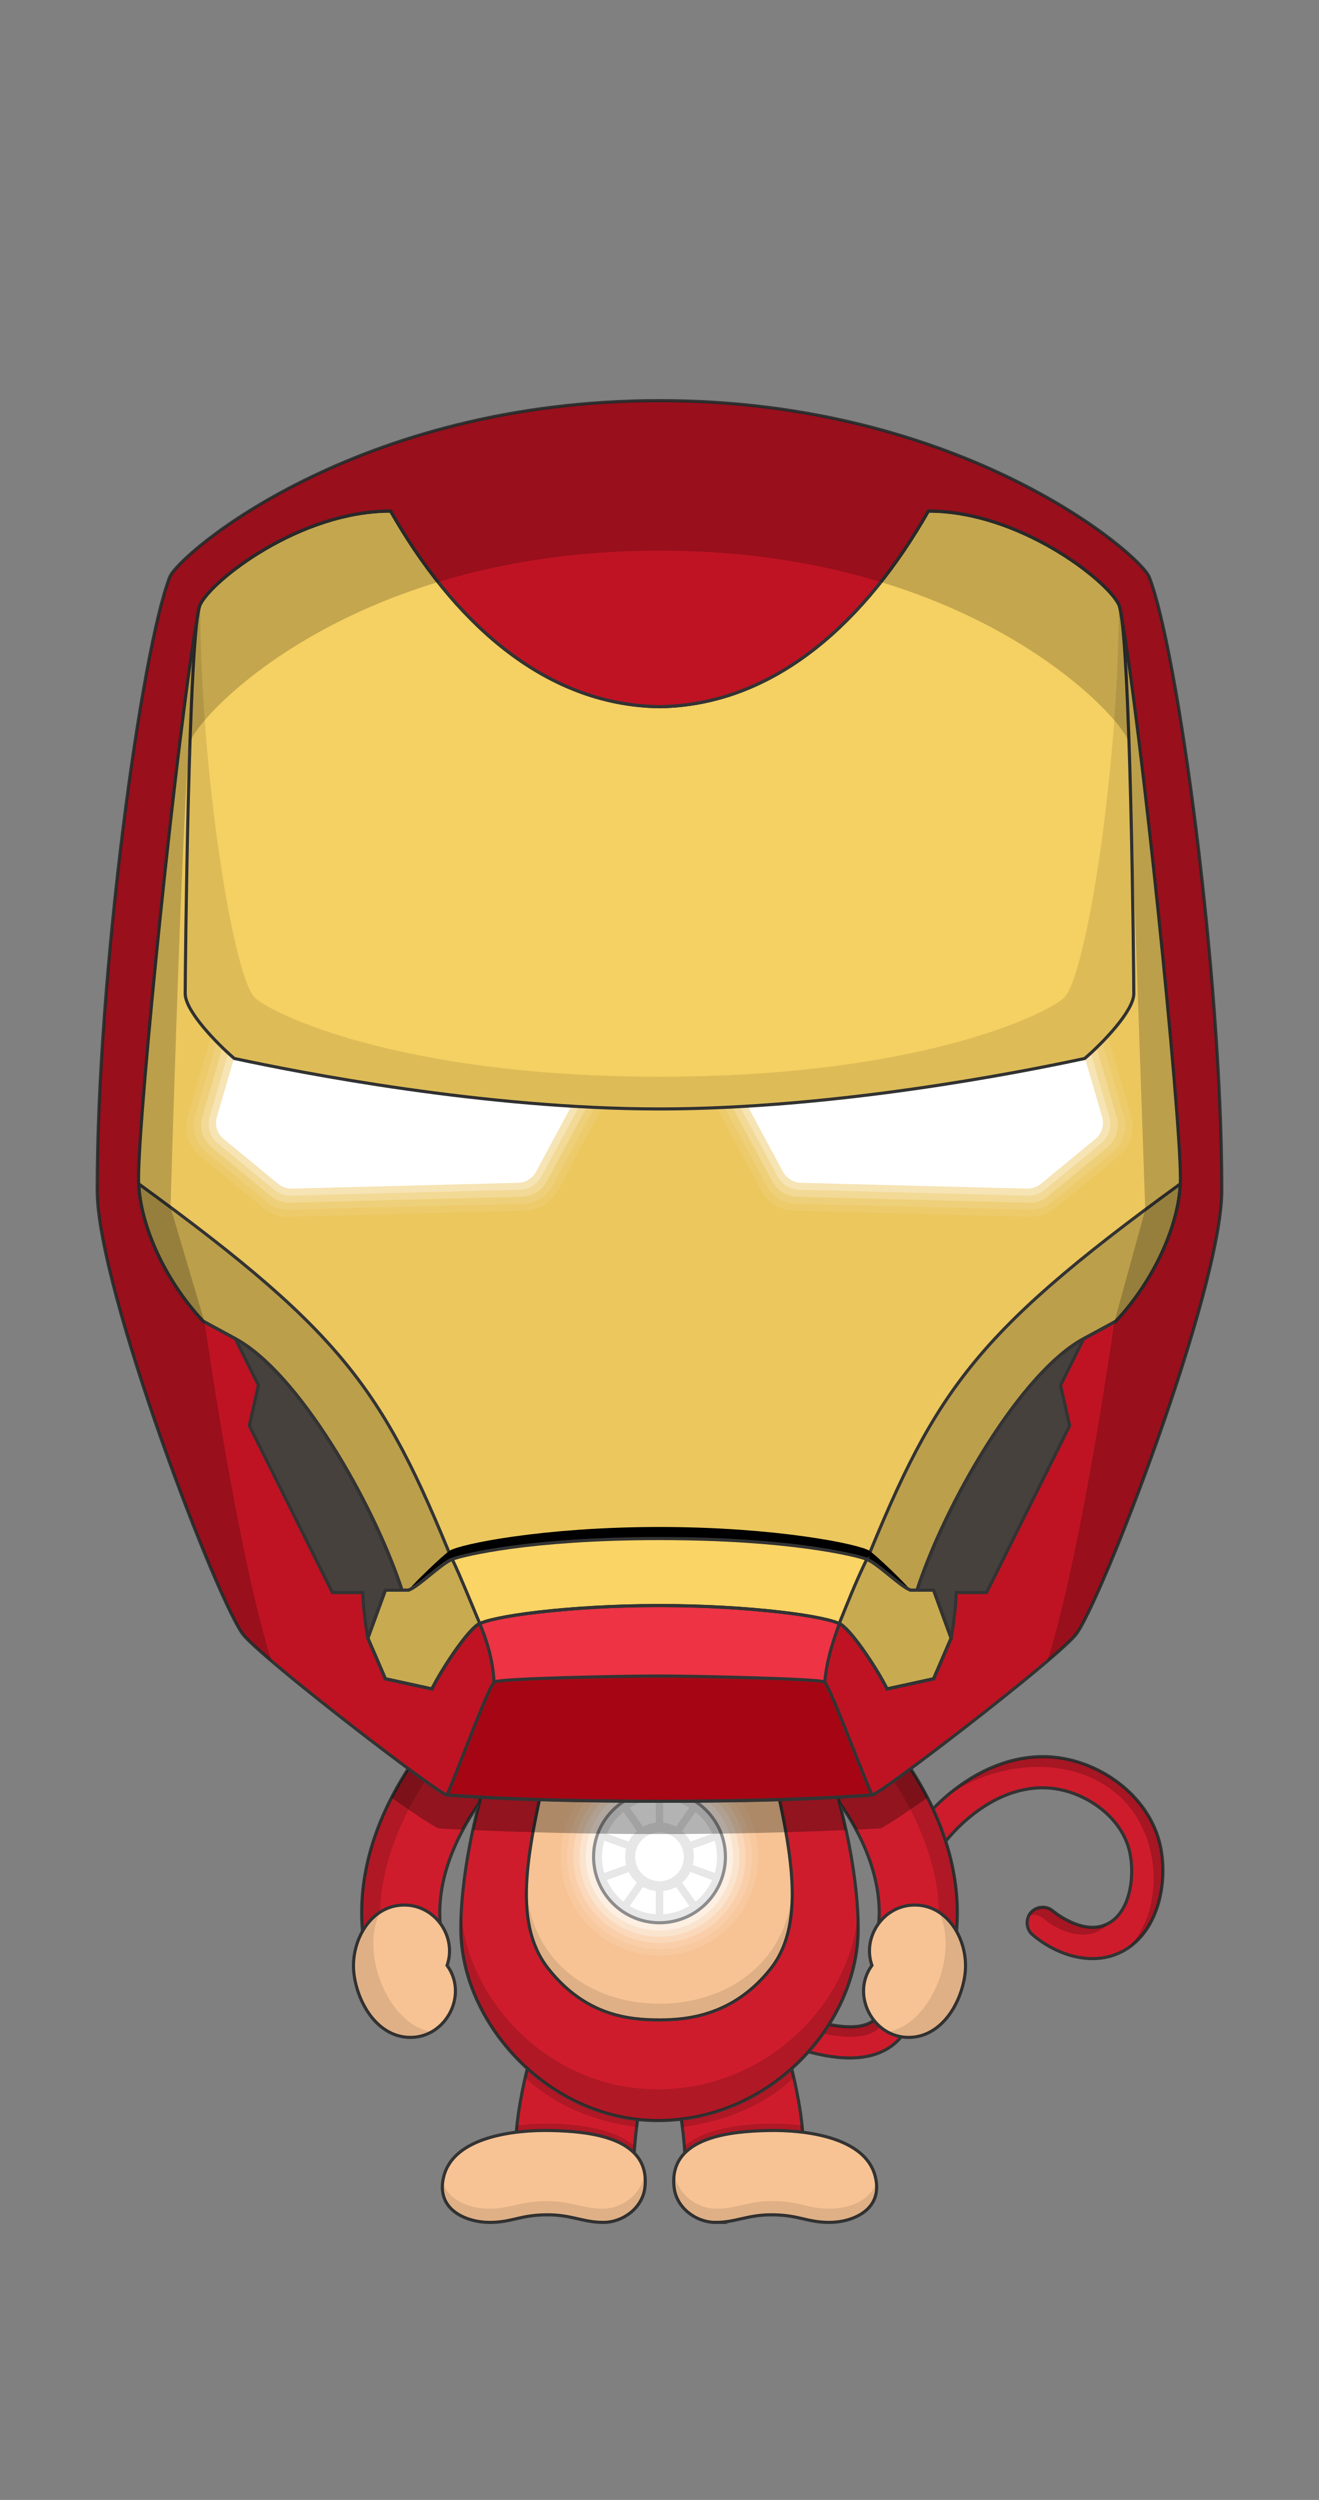 <svg xmlns="http://www.w3.org/2000/svg" width="190" height="360" fill="none" xmlns:v="https://vecta.io/nano"><rect width="100%" height="100%" fill="#808080" stroke="none"/><style><![CDATA[.B{stroke-width:.45}.C{fill:#000}.D{stroke:#333}.E{stroke-miterlimit:10}.F{fill-opacity:.1}.G{fill-opacity:.2}.H{fill:#cf1c2c}.I{fill-opacity:.15}.J{fill:#f7c394}.K{fill-opacity:.3}.L{fill-rule:evenodd}.M{stroke-width:1.44}]]></style><path d="M119.76 296.158c-4.57-.668-10.364-2.905-17.717-6.84-1.07-.572-1.5-1.967-.923-3.046.572-1.068 1.967-1.5 3.046-.922 6.8 3.633 12.256 5.77 16.245 6.354 2.603.38 4.477.1 5.57-.868 1.225-1.073 1.115-2.97.795-6.515-.376-4.15-.843-9.318 1.78-15.256 3.96-8.975 13.826-17.508 24.218-15.903 6.6 1.022 12.924 5.957 14.376 12.653 1.235 5.702-.542 13.516-6.618 15.7-4.03 1.44-8.633-.213-11.776-2.887-.94-.78-1.075-2.25-.275-3.2.793-.93 2.263-1.048 3.193-.236.04.033 3.93 3.3 7.334 2.076 3.856-1.385 4.48-7.106 3.74-10.51-1.058-4.88-5.904-8.42-10.666-9.16-8.356-1.3-16.273 6.164-19.415 13.274-2.152 4.875-1.76 9.21-1.415 13.033.36 3.946.694 7.673-2.3 10.305-2.5 2.196-6.037 2.412-9.182 1.94z" class="B D E H"/><path d="M165.8 266.898c.995 4.592.106 10.3-3.404 13.687 4.626-3.033 5.856-9.68 4.754-14.767-1.452-6.697-7.775-11.632-14.376-12.654-5.963-.92-11.86 1.67-16.34 5.474 10.27-7.268 26.396-5.433 29.365 8.26zm-6.214 10.127c-2.433 2.83-6.803 1.374-9.26-.74a2.247 2.247 0 0 0-.984-.487 2.243 2.243 0 0 0-1.098.037c.358-.657 1.047-1.1 1.794-1.16.594-.048 1.184.143 1.638.53 1.986 1.755 5.386 3.165 7.9 1.82zm-57.97 8.6c.315-.27 1.395-.8 2.07-.495l2.226 1.082c4.448 2.198 11.472 5.668 16.54 5.668 4.5 0 4.905-2.25 4.275-8.2.077.344.173.723.276 1.126.866 3.397 2.167 8.504-4.55 8.504-7.335 0-18.8-6.352-20.835-7.695z" class="C G"/><path d="M57.83 283.23c3.285 0 5.909-2.932 5.584-6.158-.488-5.717 1.676-11.897 5.936-17.855 3.875-5.422 8.029-8.393 4.834-11.897s-10.401.353-13.986 5.355c-5.914 8.272-8.747 17.02-7.977 25.53.287 2.832 2.325 5.024 5.61 5.024z" class="B D E H"/><path d="M54.778 275.324c-.037-10.104 8.065-24.99 17.56-29.174-11.7-1.9-22.05 21.015-20.044 31.66.65-1.06 1.774-2.094 2.484-2.485z" class="C I"/><path d="M91.343 310.186c.45-7.838 2.466-13.9 4.245-18.613s3.817-13.023-3.83-14.942c-10.935-2.744-16.948 22.87-17.397 30.685-.264 4.597 3.314 9.93 7.956 10.196 4.273.208 8.77-2.862 9.026-7.326z" class="B D E H"/><path d="M74.253 307.305c4.635-.63 13.32-.63 16.965 3.06l.149-1.354c-3.794-3.326-12.434-3.55-16.922-2.92-.024.297-.168.912-.193 1.215zm1.44-8.055c4.298 3.986 9.799 6.222 16.02 7.065.052-.45.163-1.096.225-1.53-6.174-.8-11.538-3.384-15.84-7.3-.18.54-.326 1.374-.405 1.755z" class="C I"/><path d="M98.657 310.186c-.45-7.838-2.466-13.9-4.245-18.613s-3.817-13.023 3.83-14.942c10.935-2.744 16.948 22.87 17.397 30.685.264 4.597-3.314 9.93-7.956 10.196-4.273.208-8.77-2.862-9.026-7.326z" class="B D E H"/><path d="M115.747 307.305c-4.635-.63-13.32-.63-16.965 3.06l-.149-1.354c3.795-3.326 12.435-3.55 16.922-2.92.024.297.168.912.193 1.215zm-1.44-8.055c-4.3 3.986-9.8 6.222-16.02 7.065-.052-.45-.163-1.096-.225-1.53 6.175-.8 11.539-3.384 15.841-7.3.18.54.325 1.374.405 1.755z" class="C I"/><path d="M132.17 283.23c-3.285 0-5.9-2.932-5.584-6.158.488-5.717-1.676-11.897-5.935-17.855-3.876-5.422-8.03-8.393-4.834-11.897s10.4.353 13.986 5.355c5.914 8.272 8.747 17.02 7.976 25.53-.287 2.832-2.324 5.024-5.61 5.024z" class="B D E H"/><path d="M135.222 275.324c.037-10.104-8.065-24.99-17.56-29.174 11.7-1.9 22.05 21.015 20.044 31.66-.65-1.06-1.774-2.094-2.484-2.485z" class="C I"/><path d="M94.999 229.32c13.86 0 19.8 12.15 23.4 22.14s5.22 19.8 5.22 26.28c0 13.68-12.48 27.492-28.62 27.63-15.798.136-28.62-13.95-28.62-27.63 0-6.48 1.593-16.335 5.22-26.28 3.6-10 9.54-22.14 23.4-22.14z" class="B D E H"/><path d="M95 305.37c-15.81.144-29.7-14.13-28.62-30.33.9 13.32 13.063 25.963 28.62 25.83s27.72-12.5 28.62-25.83c1.08 16.2-12.8 30.187-28.62 30.33z" class="C I"/><path d="M95 240.48c9.36 0 14.4 6.12 15.66 11.52 3.104 13.304 5.76 24.66.36 31.5s-12.146 7.38-16.02 7.38c-4.279 0-10.62-.54-16.02-7.38s-2.92-17.445.36-31.5c1.26-5.4 6.3-11.52 15.66-11.52z" class="B D E J"/><path d="M95 290.88c-12.24 0-20.16-8.46-19.17-19.44.36 10.35 8.64 17.1 19.17 17.1s18.81-6.75 19.17-17.1c1 10.98-6.93 19.44-19.17 19.44z" class="C F"/><g fill="#fff"><circle cx="95" cy="267.39" r="14.22" class="F"/><circle cx="95" cy="267.39" r="13.32" class="F"/><circle cx="95" cy="267.39" r="12.42" class="G"/><circle cx="94.999" cy="267.39" r="11.52" class="K"/><circle cx="95" cy="267.39" r="10.62" fill-opacity=".4"/><circle cx="95" cy="267.39" r="9" stroke="#e7e7e7" class="M"/></g><circle cx="94.999" cy="267.39" r="4.23" stroke="#e7e7e7" class="M"/><path d="M95.539 257.85h-1.08v5.4h1.08v-5.4zm0 13.68h-1.08v5.4h1.08v-5.4zm-6.455-11.645l.885-.62 3.097 4.423-.885.62-3.097-4.424zm8.731 10.587l-.885.62 3.097 4.424.885-.62-3.098-4.423zm-11.966-5.837l.369-1.015 5.074 1.847-.369 1.015-5.074-1.847zM99.074 268.3l-.369 1.015 5.074 1.847.37-1.015-5.074-1.847zm.956-9.034l.885.62-3.098 4.424-.885-.62 3.098-4.423zM93.067 271.1l-.885-.62-3.097 4.423.885.62 3.097-4.424zm10.713-7.47l.37 1.015-5.074 1.847-.369-1.015 5.074-1.847zm-12.487 5.694l-.369-1.015-5.074 1.847.369 1.015 5.074-1.847z" fill="#e7e7e7"/><circle cx="95" cy="267.39" r="9.495" stroke="#8c8c8c" class="B"/><path d="M133.6 258.874c-1.076-2.088-2.348-4.158-3.807-6.2-16.423-22.91-50.666-26.424-69.606 0-1.459 2.04-2.731 4.11-3.807 6.2 3.684 2.566 6.457 4.39 6.795 4.42.281.024 1.513.095 3.496.186.687-1.28 1.475-2.557 2.358-3.825-.346 1.317-.656 2.616-.931 3.887a635.569 635.569 0 0 0 53.77.001c-.28-1.283-.593-2.594-.943-3.926.894 1.28 1.7 2.57 2.384 3.863l3.497-.186c.338-.03 3.11-1.855 6.795-4.42z" class="C K"/><path d="M103.1 320.04c-2.88 0-5.678-2.124-6.002-5.053-.82-7.4 8.491-8.07 13.559-8.183 5.14-.112 13.863.86 15.392 6.504 1.336 4.932-3.284 6.732-6.57 6.732s-4.4-1.094-8.368-1.094c-3.457 0-5.132 1.094-8.012 1.094z" class="B D E J"/><path d="M103.2 318.06c2.88 0 4.554-1.094 8.012-1.094 3.958 0 5.083 1.094 8.368 1.094 2.555 0 5.918-1.09 6.657-3.893.606 4.284-3.66 5.873-6.747 5.873-3.285 0-4.4-1.093-8.368-1.093-3.458 0-5.132 1.093-8.012 1.093-3.857 0-6.57-3.074-5.932-7.224.267 3.012 3.063 5.244 6.022 5.244z" class="C F"/><path d="M86.9 320.04c2.88 0 5.678-2.124 6.003-5.053.82-7.4-8.491-8.07-13.56-8.183-5.139-.112-13.863.86-15.392 6.504-1.336 4.932 3.284 6.732 6.57 6.732s4.4-1.094 8.368-1.094c3.457 0 5.132 1.094 8.011 1.094z" class="B D E J"/><path d="M86.81 318.06c-2.88 0-4.554-1.094-8.011-1.094-3.958 0-5.083 1.094-8.368 1.094-2.555 0-5.918-1.09-6.657-3.893-.605 4.284 3.66 5.873 6.747 5.873 3.285 0 4.4-1.093 8.368-1.093 3.457 0 5.132 1.093 8.011 1.093 3.858 0 6.57-3.074 5.932-7.224-.267 3.012-3.063 5.244-6.022 5.244z" class="C F"/><path d="M59.126 293.4c5.114.004 8.369-6.13 5.273-10.375 1.433-4.07-1.628-8.585-5.999-8.69-5.04-.12-7.953 5.265-7.425 9.822.493 4.258 3.377 9.238 8.151 9.242z" class="B D E J"/><path d="M50.974 284.148c.611 5.27 4.893 11.412 11.283 8.442-6.194-.793-10.53-11.295-7.48-17.266-.485.346-1.25.75-2.484 2.485-1.106 1.956-1.593 4.158-1.319 6.34z" class="C F"/><path d="M130.874 293.4c-5.113.004-8.37-6.13-5.273-10.375-1.432-4.07 1.628-8.585 6-8.69 5.04-.12 7.953 5.265 7.425 9.822-.493 4.258-3.377 9.238-8.15 9.242z" class="B D E J"/><path d="M139.026 284.148c-.61 5.27-4.894 11.412-11.284 8.442 6.194-.793 10.53-11.295 7.48-17.266.485.346 1.25.75 2.484 2.485 1.106 1.956 1.593 4.158 1.32 6.34z" class="C F"/><path d="M65.23 243.476c-7.958 1.995-23.758-11.132-32.822-29.624s-7.958-35.35 0-37.344 21.758 11.38 30.82 29.873 9.959 35.1 2.001 37.095zm59.54 0c7.958 1.995 23.758-11.132 32.822-29.624s7.958-35.35 0-37.344-21.758 11.38-30.82 29.873-9.96 35.1-2 37.095z" fill="#46413d"/><path d="M95 57.69c-43.682 0-69.29 22.186-70.547 25.401C20.363 93.544 14 140.356 14 171.413c0 14.392 17.662 60.062 21.109 64.083 3.333 3.888 28.077 22.876 29.239 22.977s11.715.91 30.652.91 29.491-.808 30.653-.91 25.906-19.09 29.238-22.977c3.447-4.02 21.11-49.69 21.11-64.083 0-31.057-6.363-77.869-10.453-88.322C164.29 79.876 138.682 57.69 95 57.69zM68.842 233.678c1.717-1.212 20.552-2.727 26.158-2.727h.001c5.607 0 24.441 1.515 26.158 2.727s5.252 6.514 6.767 9.393l6.11-1.706 2.98-5.465s.707-4.03.707-6.565h4.393l11.968-24.037-1.313-5.808 3.333-6.716 4.646-2.525c18.025-40.223-28.16-82.313-65.749-82.313S6.99 140.57 29.251 190.25l4.646 2.525 3.333 6.716-1.313 5.808 11.968 24.037h4.393c0 2.535.707 6.565.707 6.565l2.979 5.465 6.11 1.706c1.515-2.88 5.05-8.18 6.767-9.393z" fill="#bf1323" class="L"/><g class="B D"><g stroke-linejoin="round"><path d="M69.005 233.585c2.216 5.14 2.216 8.425 2.216 11.253 5.276.37 19.235.754 23.78.754s21.264-.584 23.69-.754c0-3.773.6-6.608 2.305-11.253-5.846-1.927-16.955-2.432-25.995-2.432s-19.19.455-25.995 2.432z" fill="#ed3344"/><path d="M71.242 242.212c-.811.464-4.77 11.418-6.839 16.266 10.447.883 24.537.904 30.597.904s19.442 0 30.597-.904c-2.07-4.848-6.088-15.71-6.84-16.266-.606-.447-18.506-.858-23.759-.858s-22.849.34-23.757.858z" fill="#a60614"/></g><path d="M95 57.69c-43.682 0-69.29 22.187-70.547 25.401C20.363 93.544 14 140.356 14 171.413c0 14.392 17.662 60.062 21.109 64.083 3.333 3.888 28.077 22.876 29.239 22.977s11.715.91 30.652.91 29.491-.808 30.653-.91 25.906-19.09 29.238-22.977c3.447-4.02 21.11-49.69 21.11-64.083 0-31.057-6.363-77.869-10.453-88.322C164.29 79.876 138.682 57.69 95 57.69zM68.842 233.678c1.717-1.212 20.552-2.727 26.158-2.727h.001c5.607 0 24.441 1.515 26.158 2.727s5.252 6.514 6.767 9.393l6.11-1.706 2.98-5.465s.707-4.03.707-6.565h4.393l11.968-24.037-1.313-5.808 3.333-6.716 4.646-2.525c18.025-40.223-28.16-82.313-65.749-82.313S6.99 140.57 29.251 190.25l4.646 2.525 3.333 6.716-1.313 5.808 11.968 24.037h4.393c0 2.535.707 6.565.707 6.565l2.979 5.465 6.11 1.706c1.515-2.88 5.05-8.18 6.767-9.393z"/></g><path d="M28.544 88.242C25.643 104.144 19.96 159.9 19.96 169.696c0 6.01 3.388 14.213 9.292 20.553 1.767 1 2.929 1.616 4.646 2.525 9.3 4.924 20.856 25.148 24.542 37.924h73.122c3.687-12.776 15.242-33 24.543-37.924l4.645-2.525c5.904-6.34 9.292-14.544 9.292-20.553 0-9.797-5.684-65.552-8.585-81.454 0 86.303-132.912 86.303-132.912 0z" fill="#ebc75e"/><g fill="#fff"><g class="L"><path d="M159.14 147.735l3.793 12.997c.612 2.095-.085 4.353-1.77 5.74l-9.124 7.506c-1.013.833-2.293 1.273-3.605 1.24l-34.102-.875c-1.957-.05-3.737-1.145-4.664-2.87l-8.53-15.873 58.003-7.865z" fill-opacity=".08"/><path d="M158.415 148.852l3.475 11.907a4.847 4.847 0 0 1-1.573 5.102l-8.802 7.24c-.9.74-2.038 1.132-3.204 1.102l-33.717-.864c-1.74-.045-3.322-1.02-4.146-2.552l-7.73-14.383 55.697-7.553z" class="F"/><path d="M157.69 149.97l3.157 10.816c.476 1.63-.066 3.386-1.377 4.465l-8.48 6.975c-.788.65-1.784.99-2.804.965l-33.332-.855a4.243 4.243 0 0 1-3.628-2.232l-6.93-12.893 53.392-7.24z" class="G"/><path d="M156.963 151.088l-51.087 6.928 6.13 11.403a3.636 3.636 0 0 0 3.109 1.914l32.947.844c.875.023 1.728-.27 2.403-.826l8.157-6.71c1.124-.924 1.588-2.43 1.18-3.826l-2.84-9.726z" class="K"/></g><path d="M115.375 170.33a3.031 3.031 0 0 1-2.591-1.595l-5.328-9.914 48.78-6.615 2.52 8.635c.34 1.164-.047 2.42-.984 3.19l-7.835 6.446c-.563.463-1.274.707-2.002.69l-32.562-.835z"/><g class="L"><path d="M30.86 147.735l-3.794 12.997c-.612 2.095.085 4.353 1.771 5.74l9.123 7.506a5.46 5.46 0 0 0 3.605 1.24l34.102-.875c1.957-.05 3.737-1.145 4.664-2.87l8.531-15.873-58.002-7.865z" fill-opacity=".08"/><path d="M31.586 148.852L28.111 160.76c-.544 1.862.075 3.87 1.574 5.102l8.801 7.24c.901.74 2.038 1.132 3.204 1.102l33.717-.864c1.74-.045 3.322-1.02 4.146-2.552l7.73-14.383-55.697-7.553z" class="F"/><path d="M32.312 149.97l-3.157 10.816c-.476 1.63.066 3.386 1.377 4.465l8.479 6.975c.788.65 1.784.99 2.804.965l33.332-.855a4.242 4.242 0 0 0 3.628-2.232l6.929-12.893-53.392-7.24z" class="G"/><path d="M33.038 151.088l51.087 6.928-6.129 11.403a3.637 3.637 0 0 1-3.11 1.914l-32.947.844c-.874.023-1.728-.27-2.403-.826l-8.157-6.71c-1.124-.924-1.588-2.43-1.18-3.826l2.839-9.726z" class="K"/></g><path d="M74.626 170.33a3.031 3.031 0 0 0 2.591-1.595l5.328-9.914-48.782-6.615-2.52 8.635a3.03 3.03 0 0 0 .984 3.189l7.835 6.446a3.034 3.034 0 0 0 2.003.689l32.562-.835z"/></g><g class="B D"><path d="M170.022 170.485c-30.684 22.29-35.644 30.378-46.54 57.588 2.845.644 5.544 1.52 8.08 2.626 3.384-11.464 14.392-32.27 24.543-37.925l4.646-2.525c5.65-6.066 8.995-13.84 9.272-19.764z" class="C G"/><path d="M95 101.772c16.864-.243 29.882-12.625 38.733-28.175 13.08 0 25.718 9.945 27.42 13.433s2.172 53.528 2.172 56.053-4.595 7.222-7.07 9.343c-9.393 2.02-36.056 7.27-61.255 7.27s-51.862-5.252-61.255-7.27c-2.474-2.12-7.07-6.818-7.07-9.343s.468-52.566 2.171-56.053 14.342-13.433 27.42-13.433c8.85 15.55 21.849 27.932 38.733 28.175z" fill="#f5d062"/></g><g class="C"><path d="M36.725 143.69c2.271 2.17 20.587 11.36 58.326 11.367 37.739-.008 55.953-9.196 58.225-11.367 3.125-2.986 7.877-32.572 7.877-56.66 1.703 3.487 2.172 53.529 2.172 56.053s-4.595 7.222-7.07 9.342c-9.38 2.018-38.004 7.258-61.153 7.272s-41.763-3.434-61.356-7.272c-2.474-2.12-7.07-6.817-7.07-9.342s.468-52.566 2.171-56.053c0 24.087 4.752 53.673 7.878 56.66z" class="F"/><path d="M19.978 170.485c30.684 22.29 35.645 30.378 46.54 57.588-2.845.644-5.543 1.52-8.08 2.626-3.383-11.464-14.392-32.27-24.542-37.925l-4.646-2.525c-5.649-6.066-8.995-13.84-9.273-19.764z" class="B D G"/><path d="M95 221.558c14.847 0 28.713 2.323 29.845 3.03s4.898 3.737 6.312 4.394c-.892-1.128-4.876-4.956-5.908-5.656-1.414-.96-13.484-3.434-30.249-3.434s-28.835 2.474-30.249 3.434c-1.032.7-5.016 4.528-5.908 5.656 1.414-.657 5.181-3.687 6.312-4.394s14.998-3.03 29.845-3.03z"/></g><g class="B D"><path d="M95 221.558c-18.785 0-28.123 2.372-29.744 2.93s-4.949 4-6.413 4.495H55.51l-2.525 6.918 2.525 5.858 6.716 1.464c1.212-2.508 4.797-8.026 6.565-9.24s13.13-2.777 26.209-2.777 24.441 1.562 26.209 2.777 5.352 6.733 6.564 9.24l6.717-1.464 2.525-5.858-2.525-6.918h-3.333c-1.465-.505-4.797-3.94-6.413-4.495s-10.96-2.93-29.744-2.93z" fill="#fad464"/><path d="M95 101.772c16.864-.243 29.883-12.625 38.733-28.175 13.08 0 25.718 9.945 27.42 13.433.133.271.257.822.375 1.609 2.92 16.413 8.513 71.341 8.513 81.058 0 6.01-3.388 14.213-9.292 20.553-1.767 1-2.928 1.616-4.645 2.525-8.894 4.708-19.85 23.41-24.015 36.208h2.4l2.525 6.918-2.525 5.858-6.716 1.464c-1.212-2.508-4.798-8.026-6.565-9.24s-13.13-2.777-26.209-2.777-24.441 1.562-26.209 2.777-5.353 6.733-6.565 9.24l-6.716-1.464-2.525-5.858 2.525-6.918h2.401c-4.165-12.8-15.121-31.5-24.015-36.208l-4.646-2.525c-5.903-6.34-9.292-14.544-9.292-20.553 0-9.716 5.591-64.637 8.513-81.054.118-.789.243-1.342.375-1.613 1.703-3.487 14.342-13.433 27.421-13.433 8.85 15.55 21.849 27.932 38.733 28.175z"/><path d="M124.86 224.53c-1.6 3.304-2.725 6.184-3.972 9.272.13.06.236.12.32.178 1.767 1.215 5.353 6.733 6.565 9.24l6.716-1.464 2.525-5.858-2.525-6.918h-3.333c-1.43-.493-4.642-3.78-6.297-4.45zm-59.72 0c1.195 2.494 2.5 5.78 3.972 9.272-.129.06-.236.12-.321.178-1.767 1.215-5.353 6.733-6.565 9.24l-6.716-1.464-2.525-5.858 2.525-6.918h3.333c1.43-.493 4.642-3.78 6.297-4.45z" class="C G"/></g><path d="M24.453 83.091C25.71 79.876 51.318 57.69 95 57.69s69.29 22.187 70.547 25.401C169.637 93.544 176 140.356 176 171.413c0 14.392-17.662 60.062-21.11 64.083-.646.754-2.098 2.076-4.026 3.718 4.973-15.66 9.655-48.842 9.655-48.842l4.455-16.177-2.34-67.23c-.652-3.313-22.32-27.675-67.635-27.675s-66.984 24.362-67.635 27.675c-1.009 5.13-2.8 66.892-2.8 66.892l4.905 16.515s4.682 33.183 9.655 48.842c-1.929-1.642-3.381-2.964-4.027-3.718C31.662 231.475 14 185.805 14 171.413c0-31.057 6.363-77.869 10.453-88.322z" class="C G"/></svg>